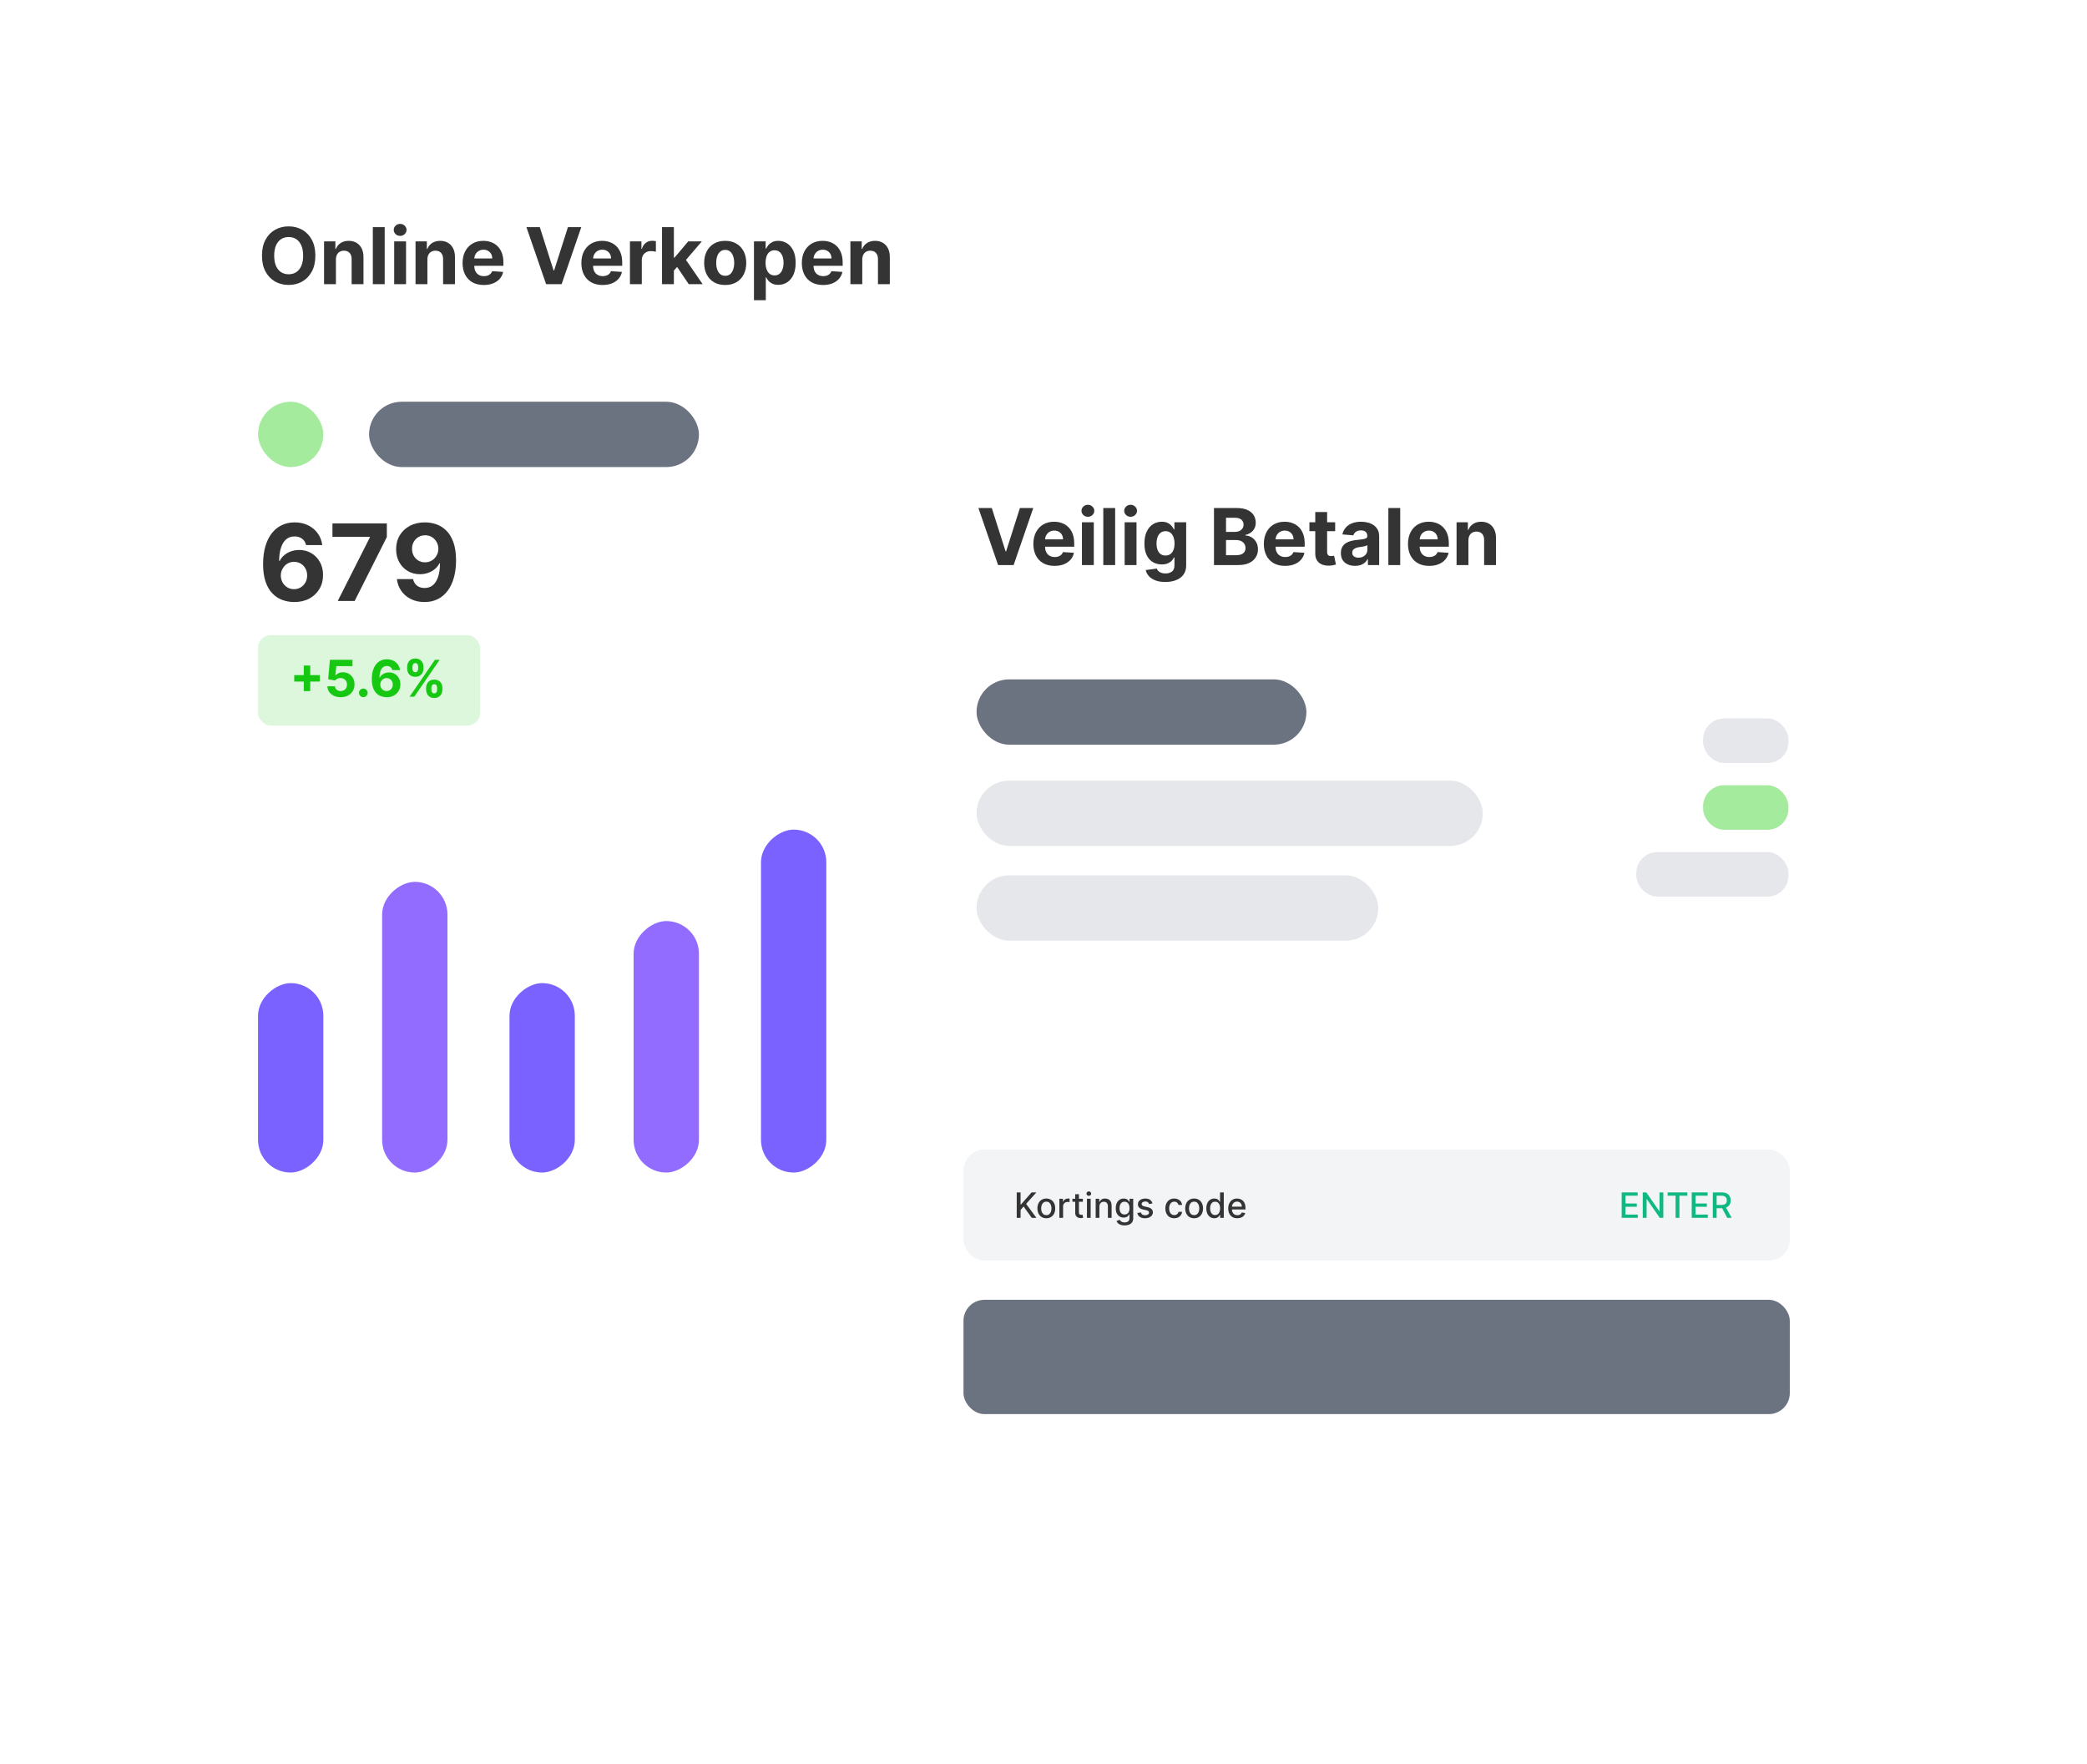 <svg viewBox="0 0 639 540" fill="none" >
    <g filter="url(#filter0_d_3013_2632)">
        <rect x="376" y="34" width="368" height="333" rx="24" transform="rotate(90 376 34)" fill="white"/>
    </g>
    <rect x="79" y="123" width="20" height="20" rx="10" fill="#A5EB9E"/>
    <rect x="214" y="143" width="101" height="20" rx="10" transform="rotate(-180 214 143)" fill="#6B7280"/>
    <rect x="79" y="359" width="58" height="20" rx="10" transform="rotate(-90 79 359)" fill="#7962FF"/>
    <rect x="117" y="359" width="89" height="20" rx="10" transform="rotate(-90 117 359)" fill="#926BFF"/>
    <rect x="156" y="359" width="58" height="20" rx="10" transform="rotate(-90 156 359)" fill="#7962FF"/>
    <rect x="310" y="359" width="77" height="20" rx="10" transform="rotate(-90 310 359)" fill="#7962FF"/>
    <rect x="194" y="359" width="77" height="20" rx="10" transform="rotate(-90 194 359)" fill="#926BFF"/>
    <rect x="233" y="359" width="105" height="20" rx="10" transform="rotate(-90 233 359)" fill="#7962FF"/>
    <rect x="271" y="359" width="89" height="20" rx="10" transform="rotate(-90 271 359)" fill="#926BFF"/>
    <path d="M90.034 184.325C88.814 184.317 87.635 184.112 86.499 183.71C85.371 183.308 84.359 182.655 83.463 181.751C82.566 180.847 81.855 179.65 81.33 178.158C80.812 176.667 80.553 174.835 80.553 172.664C80.561 170.67 80.789 168.889 81.237 167.321C81.693 165.744 82.342 164.407 83.184 163.31C84.034 162.213 85.05 161.378 86.233 160.807C87.415 160.227 88.74 159.937 90.208 159.937C91.793 159.937 93.191 160.246 94.404 160.865C95.618 161.475 96.591 162.306 97.325 163.357C98.067 164.408 98.515 165.586 98.67 166.892H93.721C93.527 166.065 93.122 165.416 92.503 164.945C91.885 164.473 91.12 164.238 90.208 164.238C88.663 164.238 87.488 164.91 86.685 166.254C85.889 167.599 85.483 169.426 85.468 171.737H85.63C85.986 171.034 86.465 170.435 87.067 169.94C87.678 169.438 88.369 169.055 89.142 168.793C89.922 168.522 90.746 168.387 91.611 168.387C93.017 168.387 94.269 168.719 95.366 169.384C96.464 170.041 97.329 170.945 97.963 172.096C98.596 173.247 98.913 174.565 98.913 176.049C98.913 177.656 98.538 179.085 97.789 180.337C97.047 181.589 96.008 182.57 94.671 183.281C93.342 183.985 91.796 184.332 90.034 184.325ZM90.011 180.384C90.784 180.384 91.476 180.198 92.086 179.827C92.697 179.456 93.176 178.954 93.523 178.32C93.871 177.687 94.045 176.976 94.045 176.188C94.045 175.4 93.871 174.692 93.523 174.067C93.183 173.441 92.712 172.942 92.109 172.571C91.507 172.2 90.819 172.015 90.046 172.015C89.467 172.015 88.93 172.123 88.435 172.34C87.948 172.556 87.519 172.857 87.148 173.244C86.785 173.63 86.499 174.078 86.291 174.588C86.082 175.09 85.978 175.627 85.978 176.199C85.978 176.964 86.152 177.664 86.499 178.297C86.855 178.931 87.334 179.437 87.937 179.816C88.547 180.194 89.239 180.384 90.011 180.384ZM103.41 184L113.251 164.527V164.365H101.788V160.262H118.444V164.423L108.592 184H103.41ZM130.154 159.937C131.374 159.937 132.549 160.142 133.677 160.552C134.813 160.961 135.825 161.614 136.714 162.51C137.61 163.407 138.317 164.597 138.835 166.08C139.361 167.556 139.627 169.368 139.635 171.517C139.635 173.533 139.407 175.334 138.951 176.918C138.503 178.494 137.858 179.835 137.015 180.94C136.173 182.045 135.157 182.887 133.967 183.467C132.777 184.039 131.448 184.325 129.98 184.325C128.396 184.325 126.997 184.019 125.784 183.409C124.571 182.791 123.593 181.952 122.851 180.894C122.117 179.827 121.673 178.63 121.518 177.3H126.468C126.661 178.166 127.067 178.838 127.685 179.317C128.303 179.789 129.068 180.024 129.98 180.024C131.525 180.024 132.7 179.352 133.503 178.008C134.307 176.655 134.713 174.805 134.72 172.455H134.558C134.203 173.151 133.724 173.75 133.121 174.252C132.518 174.747 131.827 175.129 131.046 175.4C130.273 175.67 129.45 175.805 128.577 175.805C127.179 175.805 125.931 175.477 124.833 174.82C123.736 174.163 122.871 173.259 122.237 172.108C121.603 170.956 121.287 169.643 121.287 168.167C121.279 166.575 121.646 165.157 122.388 163.913C123.129 162.669 124.165 161.695 125.494 160.992C126.831 160.281 128.384 159.93 130.154 159.937ZM130.188 163.878C129.408 163.878 128.712 164.064 128.102 164.435C127.499 164.805 127.02 165.304 126.665 165.93C126.317 166.556 126.147 167.255 126.155 168.028C126.155 168.808 126.325 169.511 126.665 170.137C127.012 170.755 127.484 171.25 128.079 171.621C128.682 171.984 129.369 172.166 130.142 172.166C130.722 172.166 131.259 172.057 131.753 171.841C132.248 171.625 132.677 171.327 133.04 170.949C133.411 170.562 133.7 170.118 133.909 169.616C134.118 169.113 134.222 168.58 134.222 168.016C134.214 167.267 134.037 166.579 133.689 165.953C133.341 165.327 132.862 164.825 132.252 164.446C131.641 164.067 130.953 163.878 130.188 163.878Z" fill="#343434"/>
    <rect x="79" y="194.48" width="68" height="27.657" rx="3.886" fill="#17C813" fill-opacity="0.15"/>
    <path d="M93.008 211.587V203.771H94.984V211.587H93.008ZM90.088 208.667V206.691H97.904V208.667H90.088ZM104.323 213.463C103.543 213.463 102.847 213.32 102.237 213.033C101.629 212.746 101.147 212.35 100.79 211.846C100.434 211.342 100.248 210.764 100.233 210.113H102.551C102.577 210.551 102.761 210.906 103.103 211.178C103.445 211.45 103.852 211.587 104.323 211.587C104.698 211.587 105.029 211.504 105.316 211.338C105.607 211.169 105.833 210.935 105.995 210.637C106.161 210.335 106.244 209.99 106.244 209.6C106.244 209.202 106.159 208.853 105.99 208.551C105.824 208.249 105.594 208.014 105.3 207.844C105.006 207.675 104.669 207.589 104.29 207.585C103.959 207.585 103.637 207.653 103.324 207.789C103.015 207.925 102.774 208.111 102.601 208.347L100.476 207.966L101.011 202.005H107.922V203.959H102.982L102.689 206.79H102.755C102.954 206.51 103.254 206.279 103.655 206.095C104.056 205.911 104.505 205.819 105.002 205.819C105.683 205.819 106.29 205.979 106.823 206.299C107.357 206.619 107.778 207.059 108.087 207.618C108.396 208.174 108.549 208.814 108.545 209.539C108.549 210.3 108.372 210.978 108.015 211.57C107.662 212.159 107.167 212.622 106.531 212.961C105.898 213.296 105.162 213.463 104.323 213.463ZM111.244 213.452C110.88 213.452 110.567 213.323 110.306 213.066C110.048 212.804 109.92 212.492 109.92 212.127C109.92 211.767 110.048 211.458 110.306 211.2C110.567 210.943 110.88 210.814 111.244 210.814C111.598 210.814 111.907 210.943 112.172 211.2C112.437 211.458 112.569 211.767 112.569 212.127C112.569 212.37 112.507 212.593 112.381 212.795C112.26 212.994 112.1 213.154 111.901 213.275C111.703 213.393 111.484 213.452 111.244 213.452ZM118.36 213.463C117.779 213.459 117.218 213.362 116.677 213.171C116.14 212.979 115.658 212.668 115.231 212.238C114.804 211.807 114.465 211.237 114.215 210.527C113.969 209.817 113.845 208.945 113.845 207.911C113.849 206.961 113.958 206.113 114.171 205.366C114.388 204.615 114.697 203.979 115.098 203.456C115.503 202.934 115.987 202.536 116.55 202.264C117.113 201.988 117.744 201.85 118.443 201.85C119.198 201.85 119.864 201.997 120.441 202.292C121.019 202.582 121.483 202.978 121.832 203.478C122.185 203.979 122.399 204.54 122.472 205.162H120.116C120.024 204.768 119.83 204.459 119.536 204.235C119.242 204.01 118.877 203.898 118.443 203.898C117.707 203.898 117.148 204.218 116.765 204.858C116.386 205.499 116.193 206.369 116.186 207.469H116.263C116.432 207.134 116.66 206.849 116.947 206.613C117.238 206.374 117.567 206.192 117.935 206.067C118.307 205.938 118.699 205.874 119.111 205.874C119.781 205.874 120.377 206.032 120.899 206.349C121.422 206.661 121.834 207.092 122.136 207.64C122.437 208.188 122.588 208.816 122.588 209.522C122.588 210.288 122.41 210.968 122.053 211.564C121.7 212.161 121.205 212.628 120.568 212.966C119.935 213.301 119.199 213.467 118.36 213.463ZM118.349 211.587C118.717 211.587 119.047 211.498 119.337 211.322C119.628 211.145 119.856 210.906 120.022 210.604C120.187 210.302 120.27 209.964 120.27 209.588C120.27 209.213 120.187 208.876 120.022 208.578C119.86 208.28 119.635 208.043 119.348 207.866C119.061 207.69 118.734 207.601 118.366 207.601C118.09 207.601 117.834 207.653 117.599 207.756C117.367 207.859 117.163 208.003 116.986 208.187C116.813 208.37 116.677 208.584 116.578 208.827C116.478 209.066 116.429 209.322 116.429 209.594C116.429 209.958 116.511 210.291 116.677 210.593C116.846 210.895 117.074 211.136 117.361 211.316C117.652 211.496 117.981 211.587 118.349 211.587ZM130.47 211.189V210.593C130.47 210.14 130.566 209.725 130.757 209.346C130.952 208.963 131.234 208.658 131.602 208.429C131.973 208.198 132.426 208.082 132.959 208.082C133.5 208.082 133.955 208.196 134.323 208.424C134.694 208.652 134.974 208.957 135.162 209.34C135.353 209.719 135.449 210.137 135.449 210.593V211.189C135.449 211.642 135.353 212.059 135.162 212.442C134.97 212.821 134.689 213.125 134.317 213.353C133.946 213.585 133.493 213.7 132.959 213.7C132.418 213.7 131.964 213.585 131.596 213.353C131.228 213.125 130.948 212.821 130.757 212.442C130.566 212.059 130.47 211.642 130.47 211.189ZM132.076 210.593V211.189C132.076 211.45 132.139 211.697 132.264 211.929C132.393 212.161 132.625 212.276 132.959 212.276C133.294 212.276 133.522 212.162 133.644 211.934C133.769 211.706 133.831 211.458 133.831 211.189V210.593C133.831 210.324 133.773 210.074 133.655 209.842C133.537 209.611 133.305 209.495 132.959 209.495C132.628 209.495 132.398 209.611 132.269 209.842C132.141 210.074 132.076 210.324 132.076 210.593ZM124.669 204.72V204.124C124.669 203.668 124.767 203.25 124.962 202.871C125.157 202.489 125.438 202.183 125.806 201.955C126.178 201.727 126.627 201.613 127.153 201.613C127.697 201.613 128.154 201.727 128.522 201.955C128.89 202.183 129.169 202.489 129.361 202.871C129.552 203.25 129.648 203.668 129.648 204.124V204.72C129.648 205.177 129.55 205.594 129.355 205.973C129.164 206.352 128.882 206.656 128.511 206.884C128.143 207.108 127.69 207.221 127.153 207.221C126.616 207.221 126.161 207.107 125.79 206.878C125.422 206.647 125.142 206.343 124.951 205.968C124.763 205.589 124.669 205.173 124.669 204.72ZM126.286 204.124V204.72C126.286 204.989 126.349 205.237 126.474 205.465C126.603 205.694 126.829 205.808 127.153 205.808C127.491 205.808 127.721 205.694 127.843 205.465C127.968 205.237 128.031 204.989 128.031 204.72V204.124C128.031 203.856 127.972 203.605 127.854 203.374C127.736 203.142 127.502 203.026 127.153 203.026C126.825 203.026 126.599 203.144 126.474 203.379C126.349 203.615 126.286 203.863 126.286 204.124ZM125.398 213.309L133.169 202.005H134.615L126.844 213.309H125.398Z" fill="#17C813"/>
    <path d="M96.557 78.273C96.557 80.176 96.196 81.796 95.474 83.131C94.758 84.466 93.781 85.486 92.543 86.19C91.31 86.889 89.923 87.239 88.383 87.239C86.832 87.239 85.44 86.886 84.207 86.182C82.974 85.477 82 84.457 81.284 83.122C80.568 81.787 80.21 80.171 80.21 78.273C80.21 76.369 80.568 74.75 81.284 73.415C82 72.079 82.974 71.062 84.207 70.364C85.44 69.659 86.832 69.307 88.383 69.307C89.923 69.307 91.31 69.659 92.543 70.364C93.781 71.062 94.758 72.079 95.474 73.415C96.196 74.75 96.557 76.369 96.557 78.273ZM92.815 78.273C92.815 77.04 92.631 76 92.261 75.153C91.898 74.307 91.383 73.665 90.719 73.227C90.054 72.79 89.276 72.571 88.383 72.571C87.492 72.571 86.713 72.79 86.048 73.227C85.383 73.665 84.867 74.307 84.497 75.153C84.133 76 83.952 77.04 83.952 78.273C83.952 79.506 84.133 80.546 84.497 81.392C84.867 82.239 85.383 82.881 86.048 83.318C86.713 83.756 87.492 83.974 88.383 83.974C89.276 83.974 90.054 83.756 90.719 83.318C91.383 82.881 91.898 82.239 92.261 81.392C92.631 80.546 92.815 79.506 92.815 78.273ZM102.853 79.432V87H99.222V73.909H102.683V76.219H102.836C103.126 75.457 103.612 74.855 104.293 74.412C104.975 73.963 105.802 73.739 106.773 73.739C107.683 73.739 108.475 73.938 109.151 74.335C109.827 74.733 110.353 75.301 110.728 76.04C111.103 76.773 111.29 77.648 111.29 78.665V87H107.66V79.312C107.665 78.511 107.461 77.886 107.046 77.438C106.631 76.983 106.06 76.756 105.333 76.756C104.844 76.756 104.413 76.861 104.038 77.071C103.668 77.281 103.379 77.588 103.168 77.992C102.964 78.389 102.859 78.869 102.853 79.432ZM117.783 69.546V87H114.152V69.546H117.783ZM120.691 87V73.909H124.322V87H120.691ZM122.515 72.222C121.975 72.222 121.512 72.043 121.126 71.685C120.745 71.321 120.555 70.886 120.555 70.381C120.555 69.881 120.745 69.452 121.126 69.094C121.512 68.73 121.975 68.548 122.515 68.548C123.055 68.548 123.515 68.73 123.896 69.094C124.282 69.452 124.475 69.881 124.475 70.381C124.475 70.886 124.282 71.321 123.896 71.685C123.515 72.043 123.055 72.222 122.515 72.222ZM130.861 79.432V87H127.23V73.909H130.69V76.219H130.844C131.134 75.457 131.619 74.855 132.301 74.412C132.983 73.963 133.81 73.739 134.781 73.739C135.69 73.739 136.483 73.938 137.159 74.335C137.835 74.733 138.361 75.301 138.736 76.04C139.111 76.773 139.298 77.648 139.298 78.665V87H135.668V79.312C135.673 78.511 135.469 77.886 135.054 77.438C134.639 76.983 134.068 76.756 133.341 76.756C132.852 76.756 132.42 76.861 132.045 77.071C131.676 77.281 131.386 77.588 131.176 77.992C130.972 78.389 130.866 78.869 130.861 79.432ZM148.126 87.256C146.779 87.256 145.62 86.983 144.648 86.438C143.683 85.886 142.938 85.108 142.415 84.102C141.893 83.091 141.631 81.895 141.631 80.514C141.631 79.168 141.893 77.986 142.415 76.969C142.938 75.952 143.674 75.159 144.623 74.591C145.577 74.023 146.697 73.739 147.981 73.739C148.844 73.739 149.648 73.878 150.393 74.156C151.143 74.429 151.796 74.841 152.353 75.392C152.915 75.943 153.353 76.636 153.665 77.472C153.978 78.301 154.134 79.273 154.134 80.386V81.383H143.08V79.133H150.717C150.717 78.611 150.603 78.148 150.376 77.744C150.148 77.341 149.833 77.026 149.43 76.798C149.032 76.565 148.569 76.449 148.04 76.449C147.489 76.449 147.001 76.577 146.575 76.832C146.154 77.082 145.825 77.421 145.586 77.847C145.347 78.267 145.225 78.736 145.219 79.253V81.392C145.219 82.04 145.339 82.599 145.577 83.071C145.822 83.543 146.165 83.906 146.609 84.162C147.052 84.418 147.577 84.546 148.185 84.546C148.589 84.546 148.958 84.489 149.293 84.375C149.629 84.261 149.915 84.091 150.154 83.864C150.393 83.636 150.575 83.358 150.7 83.028L154.058 83.25C153.887 84.057 153.538 84.761 153.009 85.364C152.487 85.96 151.81 86.426 150.981 86.761C150.157 87.091 149.205 87.256 148.126 87.256ZM165.28 69.546L169.499 82.807H169.661L173.888 69.546H177.979L171.962 87H167.206L161.18 69.546H165.28ZM184.501 87.256C183.154 87.256 181.995 86.983 181.023 86.438C180.058 85.886 179.313 85.108 178.79 84.102C178.268 83.091 178.006 81.895 178.006 80.514C178.006 79.168 178.268 77.986 178.79 76.969C179.313 75.952 180.049 75.159 180.998 74.591C181.952 74.023 183.072 73.739 184.356 73.739C185.219 73.739 186.023 73.878 186.768 74.156C187.518 74.429 188.171 74.841 188.728 75.392C189.29 75.943 189.728 76.636 190.04 77.472C190.353 78.301 190.509 79.273 190.509 80.386V81.383H179.455V79.133H187.092C187.092 78.611 186.978 78.148 186.751 77.744C186.523 77.341 186.208 77.026 185.805 76.798C185.407 76.565 184.944 76.449 184.415 76.449C183.864 76.449 183.376 76.577 182.95 76.832C182.529 77.082 182.2 77.421 181.961 77.847C181.722 78.267 181.6 78.736 181.594 79.253V81.392C181.594 82.04 181.714 82.599 181.952 83.071C182.197 83.543 182.54 83.906 182.984 84.162C183.427 84.418 183.952 84.546 184.56 84.546C184.964 84.546 185.333 84.489 185.668 84.375C186.004 84.261 186.29 84.091 186.529 83.864C186.768 83.636 186.95 83.358 187.075 83.028L190.433 83.25C190.262 84.057 189.913 84.761 189.384 85.364C188.862 85.96 188.185 86.426 187.356 86.761C186.532 87.091 185.58 87.256 184.501 87.256ZM192.879 87V73.909H196.398V76.193H196.535C196.773 75.381 197.174 74.767 197.737 74.352C198.299 73.932 198.947 73.722 199.68 73.722C199.862 73.722 200.058 73.733 200.268 73.756C200.478 73.778 200.663 73.81 200.822 73.849V77.071C200.651 77.02 200.415 76.974 200.114 76.935C199.813 76.895 199.538 76.875 199.288 76.875C198.754 76.875 198.276 76.992 197.856 77.224C197.441 77.452 197.112 77.77 196.867 78.179C196.629 78.588 196.509 79.06 196.509 79.594V87H192.879ZM205.989 83.233L205.997 78.878H206.526L210.719 73.909H214.886L209.253 80.489H208.392L205.989 83.233ZM202.699 87V69.546H206.33V87H202.699ZM210.881 87L207.028 81.298L209.449 78.733L215.134 87H210.881ZM222.043 87.256C220.719 87.256 219.575 86.974 218.609 86.412C217.648 85.844 216.907 85.054 216.384 84.043C215.862 83.026 215.6 81.847 215.6 80.506C215.6 79.153 215.862 77.972 216.384 76.96C216.907 75.943 217.648 75.153 218.609 74.591C219.575 74.023 220.719 73.739 222.043 73.739C223.367 73.739 224.509 74.023 225.469 74.591C226.435 75.153 227.18 75.943 227.702 76.96C228.225 77.972 228.487 79.153 228.487 80.506C228.487 81.847 228.225 83.026 227.702 84.043C227.18 85.054 226.435 85.844 225.469 86.412C224.509 86.974 223.367 87.256 222.043 87.256ZM222.06 84.443C222.663 84.443 223.165 84.273 223.569 83.932C223.972 83.585 224.276 83.114 224.481 82.517C224.691 81.921 224.796 81.242 224.796 80.48C224.796 79.719 224.691 79.04 224.481 78.443C224.276 77.847 223.972 77.375 223.569 77.028C223.165 76.682 222.663 76.508 222.06 76.508C221.452 76.508 220.941 76.682 220.526 77.028C220.117 77.375 219.808 77.847 219.597 78.443C219.393 79.04 219.29 79.719 219.29 80.48C219.29 81.242 219.393 81.921 219.597 82.517C219.808 83.114 220.117 83.585 220.526 83.932C220.941 84.273 221.452 84.443 222.06 84.443ZM230.847 91.909V73.909H234.427V76.108H234.589C234.748 75.756 234.978 75.398 235.279 75.034C235.586 74.665 235.984 74.358 236.472 74.114C236.967 73.864 237.58 73.739 238.313 73.739C239.268 73.739 240.148 73.989 240.955 74.489C241.762 74.983 242.407 75.73 242.89 76.73C243.373 77.724 243.614 78.972 243.614 80.472C243.614 81.932 243.379 83.165 242.907 84.171C242.441 85.171 241.805 85.929 240.998 86.446C240.197 86.957 239.299 87.213 238.305 87.213C237.6 87.213 237.001 87.097 236.506 86.864C236.018 86.631 235.617 86.338 235.305 85.986C234.992 85.628 234.754 85.267 234.589 84.903H234.478V91.909H230.847ZM234.401 80.454C234.401 81.233 234.509 81.912 234.725 82.492C234.941 83.071 235.254 83.523 235.663 83.847C236.072 84.165 236.569 84.324 237.154 84.324C237.745 84.324 238.245 84.162 238.654 83.838C239.063 83.508 239.373 83.054 239.583 82.474C239.799 81.889 239.907 81.216 239.907 80.454C239.907 79.699 239.802 79.034 239.592 78.46C239.381 77.886 239.072 77.438 238.663 77.114C238.254 76.79 237.751 76.628 237.154 76.628C236.563 76.628 236.063 76.784 235.654 77.097C235.251 77.409 234.941 77.852 234.725 78.426C234.509 79 234.401 79.676 234.401 80.454ZM252.001 87.256C250.654 87.256 249.495 86.983 248.523 86.438C247.558 85.886 246.813 85.108 246.29 84.102C245.768 83.091 245.506 81.895 245.506 80.514C245.506 79.168 245.768 77.986 246.29 76.969C246.813 75.952 247.549 75.159 248.498 74.591C249.452 74.023 250.572 73.739 251.856 73.739C252.719 73.739 253.523 73.878 254.268 74.156C255.018 74.429 255.671 74.841 256.228 75.392C256.79 75.943 257.228 76.636 257.54 77.472C257.853 78.301 258.009 79.273 258.009 80.386V81.383H246.955V79.133H254.592C254.592 78.611 254.478 78.148 254.251 77.744C254.023 77.341 253.708 77.026 253.305 76.798C252.907 76.565 252.444 76.449 251.915 76.449C251.364 76.449 250.876 76.577 250.45 76.832C250.029 77.082 249.7 77.421 249.461 77.847C249.222 78.267 249.1 78.736 249.094 79.253V81.392C249.094 82.04 249.214 82.599 249.452 83.071C249.697 83.543 250.04 83.906 250.484 84.162C250.927 84.418 251.452 84.546 252.06 84.546C252.464 84.546 252.833 84.489 253.168 84.375C253.504 84.261 253.79 84.091 254.029 83.864C254.268 83.636 254.45 83.358 254.575 83.028L257.933 83.25C257.762 84.057 257.413 84.761 256.884 85.364C256.362 85.96 255.685 86.426 254.856 86.761C254.032 87.091 253.08 87.256 252.001 87.256ZM264.009 79.432V87H260.379V73.909H263.839V76.219H263.992C264.282 75.457 264.768 74.855 265.45 74.412C266.131 73.963 266.958 73.739 267.93 73.739C268.839 73.739 269.631 73.938 270.308 74.335C270.984 74.733 271.509 75.301 271.884 76.04C272.259 76.773 272.447 77.648 272.447 78.665V87H268.816V79.312C268.822 78.511 268.617 77.886 268.202 77.438C267.788 76.983 267.217 76.756 266.489 76.756C266.001 76.756 265.569 76.861 265.194 77.071C264.825 77.281 264.535 77.588 264.325 77.992C264.12 78.389 264.015 78.869 264.009 79.432Z" fill="#343434"/>
    <g filter="url(#filter1_d_3013_2632)">
        <rect x="596" y="120" width="368" height="333" rx="24" transform="rotate(90 596 120)" fill="white"/>
        <rect x="295" y="343" width="253" height="34" rx="6.43" fill="#F3F4F6"/>
        <path d="M311.304 363.914V356.12H312.48V359.842H312.575L315.844 356.12H317.325L314.181 359.629L317.336 363.914H315.92L313.401 360.432L312.48 361.49V363.914H311.304ZM320.363 364.032C319.815 364.032 319.336 363.906 318.928 363.655C318.519 363.404 318.202 363.053 317.976 362.601C317.751 362.149 317.638 361.622 317.638 361.018C317.638 360.411 317.751 359.881 317.976 359.427C318.202 358.973 318.519 358.62 318.928 358.369C319.336 358.118 319.815 357.992 320.363 357.992C320.911 357.992 321.389 358.118 321.798 358.369C322.206 358.62 322.523 358.973 322.749 359.427C322.975 359.881 323.088 360.411 323.088 361.018C323.088 361.622 322.975 362.149 322.749 362.601C322.523 363.053 322.206 363.404 321.798 363.655C321.389 363.906 320.911 364.032 320.363 364.032ZM320.367 363.077C320.722 363.077 321.016 362.983 321.249 362.795C321.483 362.607 321.655 362.357 321.767 362.045C321.881 361.733 321.938 361.39 321.938 361.014C321.938 360.641 321.881 360.299 321.767 359.986C321.655 359.672 321.483 359.419 321.249 359.229C321.016 359.039 320.722 358.944 320.367 358.944C320.009 358.944 319.712 359.039 319.476 359.229C319.243 359.419 319.069 359.672 318.955 359.986C318.843 360.299 318.787 360.641 318.787 361.014C318.787 361.39 318.843 361.733 318.955 362.045C319.069 362.357 319.243 362.607 319.476 362.795C319.712 362.983 320.009 363.077 320.367 363.077ZM324.358 363.914V358.068H325.458V358.997H325.519C325.625 358.682 325.813 358.435 326.082 358.255C326.353 358.072 326.66 357.981 327.003 357.981C327.074 357.981 327.158 357.983 327.254 357.988C327.353 357.994 327.43 358 327.486 358.007V359.096C327.441 359.083 327.359 359.069 327.243 359.054C327.126 359.036 327.009 359.027 326.893 359.027C326.624 359.027 326.384 359.085 326.173 359.199C325.965 359.31 325.8 359.466 325.678 359.667C325.557 359.865 325.496 360.091 325.496 360.344V363.914H324.358ZM331.545 358.068V358.982H328.352V358.068H331.545ZM329.208 356.668H330.346V362.198C330.346 362.418 330.379 362.585 330.445 362.696C330.511 362.805 330.596 362.88 330.7 362.921C330.807 362.959 330.922 362.978 331.047 362.978C331.138 362.978 331.218 362.971 331.286 362.959C331.355 362.946 331.408 362.936 331.446 362.928L331.652 363.868C331.586 363.894 331.492 363.919 331.37 363.945C331.248 363.972 331.096 363.988 330.913 363.99C330.614 363.995 330.335 363.942 330.076 363.83C329.817 363.719 329.608 363.546 329.448 363.313C329.288 363.079 329.208 362.786 329.208 362.434V356.668ZM332.804 363.914V358.068H333.942V363.914H332.804ZM333.379 357.166C333.181 357.166 333.011 357.1 332.869 356.968C332.729 356.834 332.659 356.674 332.659 356.489C332.659 356.301 332.729 356.141 332.869 356.009C333.011 355.875 333.181 355.808 333.379 355.808C333.576 355.808 333.745 355.875 333.885 356.009C334.027 356.141 334.098 356.301 334.098 356.489C334.098 356.674 334.027 356.834 333.885 356.968C333.745 357.1 333.576 357.166 333.379 357.166ZM336.611 360.443V363.914H335.473V358.068H336.565V359.02H336.637C336.772 358.71 336.982 358.462 337.269 358.274C337.558 358.086 337.922 357.992 338.361 357.992C338.76 357.992 339.109 358.076 339.408 358.243C339.707 358.408 339.939 358.654 340.104 358.982C340.269 359.309 340.352 359.714 340.352 360.196V363.914H339.214V360.333C339.214 359.909 339.103 359.578 338.883 359.339C338.662 359.098 338.359 358.978 337.973 358.978C337.709 358.978 337.475 359.035 337.269 359.149C337.066 359.263 336.905 359.431 336.786 359.652C336.669 359.87 336.611 360.134 336.611 360.443ZM344.329 366.228C343.865 366.228 343.465 366.167 343.13 366.045C342.798 365.924 342.526 365.762 342.316 365.562C342.105 365.362 341.948 365.142 341.844 364.904L342.822 364.5C342.89 364.612 342.982 364.73 343.096 364.854C343.212 364.981 343.37 365.089 343.568 365.178C343.768 365.266 344.026 365.311 344.34 365.311C344.772 365.311 345.128 365.205 345.41 364.995C345.691 364.787 345.832 364.454 345.832 363.998V362.848H345.76C345.691 362.973 345.592 363.111 345.463 363.263C345.336 363.416 345.161 363.547 344.938 363.659C344.714 363.771 344.424 363.827 344.066 363.827C343.604 363.827 343.188 363.719 342.818 363.503C342.45 363.285 342.158 362.964 341.943 362.54C341.729 362.114 341.623 361.59 341.623 360.968C341.623 360.347 341.728 359.814 341.939 359.37C342.152 358.926 342.444 358.586 342.814 358.35C343.185 358.111 343.604 357.992 344.074 357.992C344.437 357.992 344.73 358.053 344.953 358.175C345.176 358.294 345.35 358.434 345.474 358.594C345.601 358.753 345.699 358.894 345.767 359.016H345.851V358.068H346.966V364.043C346.966 364.546 346.85 364.958 346.616 365.28C346.383 365.603 346.067 365.841 345.668 365.996C345.273 366.151 344.826 366.228 344.329 366.228ZM344.317 362.883C344.645 362.883 344.921 362.807 345.147 362.654C345.375 362.5 345.548 362.279 345.665 361.992C345.784 361.703 345.844 361.357 345.844 360.953C345.844 360.56 345.785 360.214 345.668 359.914C345.552 359.615 345.38 359.381 345.155 359.214C344.929 359.044 344.65 358.959 344.317 358.959C343.975 358.959 343.689 359.048 343.461 359.225C343.233 359.4 343.06 359.639 342.943 359.941C342.829 360.243 342.772 360.58 342.772 360.953C342.772 361.336 342.831 361.672 342.947 361.962C343.064 362.251 343.237 362.477 343.465 362.639C343.696 362.802 343.98 362.883 344.317 362.883ZM352.873 359.496L351.841 359.678C351.798 359.546 351.73 359.421 351.636 359.301C351.545 359.182 351.42 359.085 351.263 359.008C351.106 358.932 350.909 358.894 350.673 358.894C350.351 358.894 350.082 358.967 349.866 359.111C349.651 359.253 349.543 359.437 349.543 359.663C349.543 359.858 349.615 360.016 349.76 360.135C349.904 360.254 350.138 360.352 350.46 360.428L351.389 360.641C351.926 360.765 352.327 360.957 352.591 361.216C352.855 361.475 352.987 361.811 352.987 362.224C352.987 362.574 352.886 362.886 352.683 363.161C352.482 363.432 352.202 363.645 351.841 363.8C351.484 363.955 351.069 364.032 350.597 364.032C349.942 364.032 349.408 363.892 348.995 363.613C348.581 363.332 348.327 362.932 348.234 362.415L349.333 362.247C349.402 362.534 349.543 362.751 349.756 362.898C349.969 363.043 350.247 363.115 350.589 363.115C350.962 363.115 351.26 363.037 351.484 362.883C351.707 362.725 351.819 362.534 351.819 362.308C351.819 362.125 351.75 361.972 351.613 361.848C351.479 361.723 351.272 361.629 350.993 361.566L350.003 361.349C349.458 361.225 349.054 361.027 348.793 360.755C348.534 360.484 348.405 360.14 348.405 359.724C348.405 359.379 348.501 359.077 348.694 358.818C348.887 358.559 349.153 358.358 349.493 358.213C349.833 358.066 350.223 357.992 350.662 357.992C351.293 357.992 351.791 358.129 352.154 358.403C352.516 358.675 352.756 359.039 352.873 359.496ZM359.537 364.032C358.971 364.032 358.484 363.904 358.075 363.648C357.669 363.389 357.357 363.032 357.139 362.578C356.921 362.124 356.812 361.604 356.812 361.018C356.812 360.424 356.923 359.9 357.147 359.446C357.37 358.989 357.685 358.633 358.091 358.377C358.497 358.12 358.975 357.992 359.525 357.992C359.969 357.992 360.365 358.075 360.713 358.24C361.06 358.402 361.341 358.63 361.554 358.925C361.77 359.219 361.898 359.563 361.938 359.956H360.831C360.77 359.682 360.63 359.446 360.412 359.248C360.196 359.05 359.907 358.951 359.544 358.951C359.227 358.951 358.949 359.035 358.711 359.202C358.475 359.367 358.291 359.603 358.159 359.91C358.027 360.215 357.961 360.575 357.961 360.991C357.961 361.417 358.026 361.785 358.155 362.095C358.285 362.404 358.467 362.644 358.703 362.814C358.942 362.984 359.222 363.069 359.544 363.069C359.76 363.069 359.955 363.03 360.13 362.951C360.308 362.87 360.457 362.755 360.576 362.605C360.698 362.455 360.783 362.275 360.831 362.064H361.938C361.898 362.442 361.775 362.78 361.569 363.077C361.364 363.374 361.088 363.607 360.743 363.777C360.401 363.947 359.999 364.032 359.537 364.032ZM365.618 364.032C365.069 364.032 364.591 363.906 364.183 363.655C363.774 363.404 363.457 363.053 363.231 362.601C363.005 362.149 362.893 361.622 362.893 361.018C362.893 360.411 363.005 359.881 363.231 359.427C363.457 358.973 363.774 358.62 364.183 358.369C364.591 358.118 365.069 357.992 365.618 357.992C366.166 357.992 366.644 358.118 367.052 358.369C367.461 358.62 367.778 358.973 368.004 359.427C368.23 359.881 368.342 360.411 368.342 361.018C368.342 361.622 368.23 362.149 368.004 362.601C367.778 363.053 367.461 363.404 367.052 363.655C366.644 363.906 366.166 364.032 365.618 364.032ZM365.621 363.077C365.977 363.077 366.271 362.983 366.504 362.795C366.738 362.607 366.91 362.357 367.022 362.045C367.136 361.733 367.193 361.39 367.193 361.014C367.193 360.641 367.136 360.299 367.022 359.986C366.91 359.672 366.738 359.419 366.504 359.229C366.271 359.039 365.977 358.944 365.621 358.944C365.264 358.944 364.967 359.039 364.731 359.229C364.497 359.419 364.324 359.672 364.209 359.986C364.098 360.299 364.042 360.641 364.042 361.014C364.042 361.39 364.098 361.733 364.209 362.045C364.324 362.357 364.497 362.607 364.731 362.795C364.967 362.983 365.264 363.077 365.621 363.077ZM371.801 364.028C371.329 364.028 370.908 363.908 370.537 363.667C370.17 363.423 369.88 363.077 369.67 362.628C369.462 362.176 369.358 361.634 369.358 361.003C369.358 360.371 369.463 359.83 369.674 359.381C369.887 358.932 370.178 358.588 370.549 358.35C370.919 358.111 371.339 357.992 371.809 357.992C372.171 357.992 372.463 358.053 372.684 358.175C372.907 358.294 373.08 358.434 373.202 358.594C373.326 358.753 373.422 358.894 373.491 359.016H373.559V356.12H374.697V363.914H373.586V363.004H373.491C373.422 363.129 373.323 363.271 373.194 363.431C373.067 363.591 372.892 363.73 372.669 363.849C372.445 363.969 372.156 364.028 371.801 364.028ZM372.052 363.058C372.379 363.058 372.656 362.971 372.882 362.799C373.11 362.624 373.283 362.382 373.399 362.072C373.519 361.763 373.578 361.402 373.578 360.991C373.578 360.585 373.52 360.23 373.403 359.926C373.287 359.621 373.115 359.384 372.889 359.214C372.664 359.044 372.385 358.959 372.052 358.959C371.71 358.959 371.424 359.048 371.196 359.225C370.968 359.403 370.795 359.645 370.678 359.952C370.564 360.259 370.507 360.606 370.507 360.991C370.507 361.382 370.565 361.733 370.682 362.045C370.799 362.357 370.971 362.605 371.2 362.788C371.431 362.968 371.715 363.058 372.052 363.058ZM378.841 364.032C378.265 364.032 377.769 363.909 377.353 363.663C376.939 363.414 376.619 363.065 376.394 362.616C376.17 362.165 376.059 361.636 376.059 361.029C376.059 360.43 376.17 359.903 376.394 359.446C376.619 358.989 376.934 358.633 377.337 358.377C377.743 358.12 378.218 357.992 378.761 357.992C379.091 357.992 379.41 358.047 379.72 358.156C380.029 358.265 380.307 358.436 380.553 358.67C380.799 358.903 380.994 359.206 381.136 359.579C381.278 359.95 381.349 360.4 381.349 360.93V361.334H376.702V360.481H380.234C380.234 360.182 380.173 359.917 380.051 359.686C379.929 359.452 379.758 359.268 379.537 359.134C379.319 359 379.063 358.932 378.768 358.932C378.449 358.932 378.17 359.011 377.931 359.168C377.695 359.323 377.513 359.526 377.383 359.777C377.256 360.026 377.193 360.296 377.193 360.588V361.254C377.193 361.645 377.261 361.977 377.398 362.251C377.538 362.525 377.732 362.734 377.981 362.879C378.229 363.021 378.52 363.092 378.852 363.092C379.068 363.092 379.264 363.062 379.442 363.001C379.62 362.937 379.773 362.843 379.903 362.719C380.032 362.595 380.131 362.441 380.199 362.259L381.276 362.453C381.19 362.77 381.035 363.048 380.812 363.286C380.591 363.522 380.314 363.706 379.979 363.838C379.646 363.967 379.267 364.032 378.841 364.032Z" fill="#343434"/>
        <path d="M496.525 363.914V356.12H501.412V357.132H497.701V359.507H501.157V360.515H497.701V362.902H501.457V363.914H496.525ZM509.273 356.12V363.914H508.193L504.231 358.198H504.158V363.914H502.982V356.12H504.071L508.037 361.844H508.109V356.12H509.273ZM510.605 357.132V356.12H516.637V357.132H514.205V363.914H513.033V357.132H510.605ZM517.97 363.914V356.12H522.856V357.132H519.146V359.507H522.601V360.515H519.146V362.902H522.902V363.914H517.97ZM524.427 363.914V356.12H527.205C527.809 356.12 528.31 356.224 528.709 356.432C529.11 356.64 529.409 356.928 529.607 357.296C529.805 357.661 529.904 358.084 529.904 358.563C529.904 359.04 529.803 359.46 529.603 359.823C529.405 360.183 529.106 360.463 528.705 360.664C528.307 360.864 527.805 360.965 527.202 360.965H525.097V359.952H527.095C527.476 359.952 527.785 359.898 528.024 359.789C528.265 359.679 528.441 359.521 528.553 359.313C528.664 359.105 528.72 358.855 528.72 358.563C528.72 358.269 528.663 358.014 528.549 357.798C528.437 357.582 528.261 357.418 528.02 357.303C527.781 357.187 527.468 357.128 527.08 357.128H525.603V363.914H524.427ZM528.275 360.398L530.201 363.914H528.861L526.973 360.398H528.275Z" fill="#10B981"/>
        <rect x="295" y="389" width="253" height="35" rx="6.43" fill="#6B7280"/>
        <rect x="501" y="251.91" width="46.592" height="13.637" rx="6.43" fill="#E5E7EB"/>
        <rect x="521.455" y="231.455" width="26.137" height="13.637" rx="6.43" fill="#A5EB9E"/>
        <rect x="521.455" y="211" width="26.137" height="13.637" rx="6.43" fill="#E5E7EB"/>
    </g>
    <rect x="400" y="228" width="101" height="20" rx="10" transform="rotate(-180 400 228)" fill="#6B7280"/>
    <rect x="454" y="259" width="155" height="20" rx="10" transform="rotate(-180 454 259)" fill="#E5E7EB"/>
    <rect x="422" y="288" width="123" height="20" rx="10" transform="rotate(-180 422 288)" fill="#E5E7EB"/>
    <path d="M303.67 155.545L307.889 168.807H308.051L312.278 155.545H316.369L310.352 173H305.597L299.571 155.545H303.67ZM322.891 173.256C321.545 173.256 320.386 172.983 319.414 172.438C318.448 171.886 317.704 171.108 317.181 170.102C316.658 169.091 316.397 167.895 316.397 166.514C316.397 165.168 316.658 163.986 317.181 162.969C317.704 161.952 318.44 161.159 319.388 160.591C320.343 160.023 321.462 159.739 322.746 159.739C323.61 159.739 324.414 159.878 325.158 160.156C325.908 160.429 326.562 160.841 327.119 161.392C327.681 161.943 328.119 162.636 328.431 163.472C328.744 164.301 328.9 165.273 328.9 166.386V167.384H317.846V165.134H325.482C325.482 164.611 325.369 164.148 325.141 163.744C324.914 163.341 324.599 163.026 324.195 162.798C323.798 162.565 323.335 162.449 322.806 162.449C322.255 162.449 321.766 162.577 321.34 162.832C320.92 163.082 320.59 163.42 320.352 163.847C320.113 164.267 319.991 164.736 319.985 165.253V167.392C319.985 168.04 320.104 168.599 320.343 169.071C320.587 169.543 320.931 169.906 321.374 170.162C321.817 170.418 322.343 170.545 322.951 170.545C323.354 170.545 323.724 170.489 324.059 170.375C324.394 170.261 324.681 170.091 324.92 169.864C325.158 169.636 325.34 169.358 325.465 169.028L328.823 169.25C328.653 170.057 328.303 170.761 327.775 171.364C327.252 171.96 326.576 172.426 325.746 172.761C324.923 173.091 323.971 173.256 322.891 173.256ZM331.269 173V159.909H334.9V173H331.269ZM333.093 158.222C332.553 158.222 332.09 158.043 331.704 157.685C331.323 157.321 331.133 156.886 331.133 156.381C331.133 155.881 331.323 155.452 331.704 155.094C332.09 154.73 332.553 154.548 333.093 154.548C333.633 154.548 334.093 154.73 334.474 155.094C334.86 155.452 335.053 155.881 335.053 156.381C335.053 156.886 334.86 157.321 334.474 157.685C334.093 158.043 333.633 158.222 333.093 158.222ZM341.439 155.545V173H337.808V155.545H341.439ZM344.347 173V159.909H347.978V173H344.347ZM346.171 158.222C345.631 158.222 345.168 158.043 344.782 157.685C344.401 157.321 344.211 156.886 344.211 156.381C344.211 155.881 344.401 155.452 344.782 155.094C345.168 154.73 345.631 154.548 346.171 154.548C346.711 154.548 347.171 154.73 347.552 155.094C347.938 155.452 348.131 155.881 348.131 156.381C348.131 156.886 347.938 157.321 347.552 157.685C347.171 158.043 346.711 158.222 346.171 158.222ZM356.784 178.182C355.608 178.182 354.599 178.02 353.759 177.696C352.923 177.378 352.259 176.943 351.764 176.392C351.27 175.841 350.949 175.222 350.801 174.534L354.159 174.082C354.261 174.344 354.423 174.588 354.645 174.815C354.866 175.043 355.159 175.224 355.523 175.361C355.892 175.503 356.341 175.574 356.869 175.574C357.659 175.574 358.31 175.381 358.821 174.994C359.338 174.614 359.597 173.974 359.597 173.077V170.682H359.443C359.284 171.045 359.045 171.389 358.727 171.713C358.409 172.037 358 172.301 357.5 172.506C357 172.71 356.403 172.812 355.71 172.812C354.727 172.812 353.832 172.585 353.026 172.131C352.224 171.67 351.585 170.969 351.108 170.026C350.636 169.077 350.401 167.878 350.401 166.429C350.401 164.946 350.642 163.707 351.125 162.713C351.608 161.719 352.25 160.974 353.051 160.48C353.858 159.986 354.741 159.739 355.702 159.739C356.435 159.739 357.048 159.864 357.543 160.114C358.037 160.358 358.435 160.665 358.736 161.034C359.043 161.398 359.278 161.756 359.443 162.108H359.58V159.909H363.185V173.128C363.185 174.241 362.912 175.173 362.366 175.923C361.821 176.673 361.065 177.236 360.099 177.611C359.139 177.991 358.034 178.182 356.784 178.182ZM356.861 170.085C357.446 170.085 357.94 169.94 358.344 169.651C358.753 169.355 359.065 168.935 359.281 168.389C359.503 167.838 359.614 167.179 359.614 166.412C359.614 165.645 359.506 164.98 359.29 164.418C359.074 163.849 358.761 163.409 358.352 163.097C357.943 162.784 357.446 162.628 356.861 162.628C356.264 162.628 355.761 162.79 355.352 163.114C354.943 163.432 354.634 163.875 354.423 164.443C354.213 165.011 354.108 165.668 354.108 166.412C354.108 167.168 354.213 167.821 354.423 168.372C354.639 168.918 354.949 169.341 355.352 169.642C355.761 169.937 356.264 170.085 356.861 170.085ZM371.697 173V155.545H378.685C379.969 155.545 381.04 155.736 381.898 156.116C382.756 156.497 383.401 157.026 383.833 157.702C384.265 158.372 384.481 159.145 384.481 160.02C384.481 160.702 384.344 161.301 384.072 161.818C383.799 162.33 383.424 162.75 382.947 163.08C382.475 163.403 381.935 163.634 381.327 163.77V163.94C381.992 163.969 382.614 164.156 383.194 164.503C383.779 164.849 384.254 165.335 384.617 165.96C384.981 166.58 385.163 167.318 385.163 168.176C385.163 169.102 384.933 169.929 384.472 170.656C384.018 171.378 383.344 171.949 382.452 172.369C381.56 172.79 380.461 173 379.154 173H371.697ZM375.387 169.983H378.396C379.424 169.983 380.174 169.787 380.646 169.395C381.117 168.997 381.353 168.469 381.353 167.81C381.353 167.327 381.237 166.901 381.004 166.531C380.771 166.162 380.438 165.872 380.006 165.662C379.58 165.452 379.072 165.347 378.481 165.347H375.387V169.983ZM375.387 162.849H378.123C378.629 162.849 379.077 162.761 379.469 162.585C379.867 162.403 380.18 162.148 380.407 161.818C380.64 161.489 380.756 161.094 380.756 160.634C380.756 160.003 380.532 159.494 380.083 159.108C379.64 158.722 379.009 158.528 378.191 158.528H375.387V162.849ZM393.462 173.256C392.115 173.256 390.956 172.983 389.984 172.438C389.018 171.886 388.274 171.108 387.751 170.102C387.229 169.091 386.967 167.895 386.967 166.514C386.967 165.168 387.229 163.986 387.751 162.969C388.274 161.952 389.01 161.159 389.959 160.591C390.913 160.023 392.033 159.739 393.317 159.739C394.18 159.739 394.984 159.878 395.729 160.156C396.479 160.429 397.132 160.841 397.689 161.392C398.251 161.943 398.689 162.636 399.001 163.472C399.314 164.301 399.47 165.273 399.47 166.386V167.384H388.416V165.134H396.053C396.053 164.611 395.939 164.148 395.712 163.744C395.484 163.341 395.169 163.026 394.766 162.798C394.368 162.565 393.905 162.449 393.376 162.449C392.825 162.449 392.337 162.577 391.911 162.832C391.49 163.082 391.161 163.42 390.922 163.847C390.683 164.267 390.561 164.736 390.555 165.253V167.392C390.555 168.04 390.675 168.599 390.913 169.071C391.158 169.543 391.501 169.906 391.945 170.162C392.388 170.418 392.913 170.545 393.521 170.545C393.925 170.545 394.294 170.489 394.629 170.375C394.964 170.261 395.251 170.091 395.49 169.864C395.729 169.636 395.911 169.358 396.036 169.028L399.393 169.25C399.223 170.057 398.874 170.761 398.345 171.364C397.822 171.96 397.146 172.426 396.317 172.761C395.493 173.091 394.541 173.256 393.462 173.256ZM408.803 159.909V162.636H400.919V159.909H408.803ZM402.709 156.773H406.339V168.977C406.339 169.312 406.391 169.574 406.493 169.761C406.595 169.943 406.737 170.071 406.919 170.145C407.107 170.219 407.322 170.256 407.567 170.256C407.737 170.256 407.908 170.241 408.078 170.213C408.249 170.179 408.379 170.153 408.47 170.136L409.041 172.838C408.859 172.895 408.604 172.96 408.274 173.034C407.945 173.114 407.544 173.162 407.072 173.179C406.197 173.213 405.43 173.097 404.771 172.83C404.118 172.562 403.609 172.148 403.246 171.585C402.882 171.023 402.703 170.312 402.709 169.455V156.773ZM414.901 173.247C414.065 173.247 413.321 173.102 412.668 172.812C412.014 172.517 411.497 172.082 411.116 171.509C410.741 170.929 410.554 170.207 410.554 169.344C410.554 168.616 410.688 168.006 410.955 167.511C411.222 167.017 411.585 166.619 412.045 166.318C412.506 166.017 413.028 165.79 413.614 165.636C414.205 165.483 414.824 165.375 415.472 165.312C416.233 165.233 416.847 165.159 417.312 165.091C417.778 165.017 418.116 164.909 418.327 164.767C418.537 164.625 418.642 164.415 418.642 164.136V164.085C418.642 163.545 418.472 163.128 418.131 162.832C417.795 162.537 417.318 162.389 416.699 162.389C416.045 162.389 415.526 162.534 415.139 162.824C414.753 163.108 414.497 163.466 414.372 163.898L411.014 163.625C411.185 162.83 411.52 162.142 412.02 161.562C412.52 160.977 413.165 160.528 413.955 160.216C414.75 159.898 415.67 159.739 416.716 159.739C417.443 159.739 418.139 159.824 418.804 159.994C419.474 160.165 420.068 160.429 420.585 160.787C421.108 161.145 421.52 161.605 421.821 162.168C422.122 162.724 422.273 163.392 422.273 164.17V173H418.83V171.185H418.727C418.517 171.594 418.236 171.955 417.884 172.267C417.531 172.574 417.108 172.815 416.614 172.991C416.119 173.162 415.548 173.247 414.901 173.247ZM415.94 170.741C416.474 170.741 416.946 170.636 417.355 170.426C417.764 170.21 418.085 169.92 418.318 169.557C418.551 169.193 418.668 168.781 418.668 168.321V166.932C418.554 167.006 418.398 167.074 418.199 167.136C418.006 167.193 417.787 167.247 417.543 167.298C417.298 167.344 417.054 167.386 416.81 167.426C416.565 167.46 416.344 167.491 416.145 167.52C415.719 167.582 415.347 167.682 415.028 167.818C414.71 167.955 414.463 168.139 414.287 168.372C414.111 168.599 414.023 168.884 414.023 169.224C414.023 169.719 414.202 170.097 414.56 170.358C414.923 170.614 415.384 170.741 415.94 170.741ZM428.72 155.545V173H425.089V155.545H428.72ZM437.594 173.256C436.248 173.256 435.089 172.983 434.117 172.438C433.151 171.886 432.407 171.108 431.884 170.102C431.362 169.091 431.1 167.895 431.1 166.514C431.1 165.168 431.362 163.986 431.884 162.969C432.407 161.952 433.143 161.159 434.092 160.591C435.046 160.023 436.165 159.739 437.45 159.739C438.313 159.739 439.117 159.878 439.862 160.156C440.612 160.429 441.265 160.841 441.822 161.392C442.384 161.943 442.822 162.636 443.134 163.472C443.447 164.301 443.603 165.273 443.603 166.386V167.384H432.549V165.134H440.185C440.185 164.611 440.072 164.148 439.844 163.744C439.617 163.341 439.302 163.026 438.898 162.798C438.501 162.565 438.038 162.449 437.509 162.449C436.958 162.449 436.469 162.577 436.043 162.832C435.623 163.082 435.293 163.42 435.055 163.847C434.816 164.267 434.694 164.736 434.688 165.253V167.392C434.688 168.04 434.808 168.599 435.046 169.071C435.29 169.543 435.634 169.906 436.077 170.162C436.521 170.418 437.046 170.545 437.654 170.545C438.058 170.545 438.427 170.489 438.762 170.375C439.097 170.261 439.384 170.091 439.623 169.864C439.862 169.636 440.043 169.358 440.168 169.028L443.526 169.25C443.356 170.057 443.006 170.761 442.478 171.364C441.955 171.96 441.279 172.426 440.45 172.761C439.626 173.091 438.674 173.256 437.594 173.256ZM449.603 165.432V173H445.972V159.909H449.433V162.219H449.586C449.876 161.457 450.362 160.855 451.043 160.412C451.725 159.963 452.552 159.739 453.523 159.739C454.433 159.739 455.225 159.938 455.901 160.335C456.577 160.733 457.103 161.301 457.478 162.04C457.853 162.773 458.04 163.648 458.04 164.665V173H454.41V165.312C454.415 164.511 454.211 163.886 453.796 163.438C453.381 162.983 452.81 162.756 452.083 162.756C451.594 162.756 451.163 162.861 450.788 163.071C450.418 163.281 450.129 163.588 449.918 163.991C449.714 164.389 449.609 164.869 449.603 165.432Z" fill="#343434"/>
    <defs>
        <filter id="filter0_d_3013_2632" x="0.44" y="0.4" width="418.119" height="453.119" filterUnits="userSpaceOnUse" color-interpolation-filters="sRGB">
            <feFlood flood-opacity="0" result="BackgroundImageFix"/>
            <feColorMatrix in="SourceAlpha" type="matrix" values="0 0 0 0 0 0 0 0 0 0 0 0 0 0 0 0 0 0 127 0" result="hardAlpha"/>
            <feOffset dy="8.96"/>
            <feGaussianBlur stdDeviation="21.28"/>
            <feComposite in2="hardAlpha" operator="out"/>
            <feColorMatrix type="matrix" values="0 0 0 0 0 0 0 0 0 0 0 0 0 0 0 0 0 0 0.08 0"/>
            <feBlend mode="normal" in2="BackgroundImageFix" result="effect1_dropShadow_3013_2632"/>
            <feBlend mode="normal" in="SourceGraphic" in2="effect1_dropShadow_3013_2632" result="shape"/>
        </filter>
        <filter id="filter1_d_3013_2632" x="220.44" y="86.4" width="418.119" height="453.119" filterUnits="userSpaceOnUse" color-interpolation-filters="sRGB">
            <feFlood flood-opacity="0" result="BackgroundImageFix"/>
            <feColorMatrix in="SourceAlpha" type="matrix" values="0 0 0 0 0 0 0 0 0 0 0 0 0 0 0 0 0 0 127 0" result="hardAlpha"/>
            <feOffset dy="8.96"/>
            <feGaussianBlur stdDeviation="21.28"/>
            <feComposite in2="hardAlpha" operator="out"/>
            <feColorMatrix type="matrix" values="0 0 0 0 0 0 0 0 0 0 0 0 0 0 0 0 0 0 0.08 0"/>
            <feBlend mode="normal" in2="BackgroundImageFix" result="effect1_dropShadow_3013_2632"/>
            <feBlend mode="normal" in="SourceGraphic" in2="effect1_dropShadow_3013_2632" result="shape"/>
        </filter>
    </defs>
</svg>